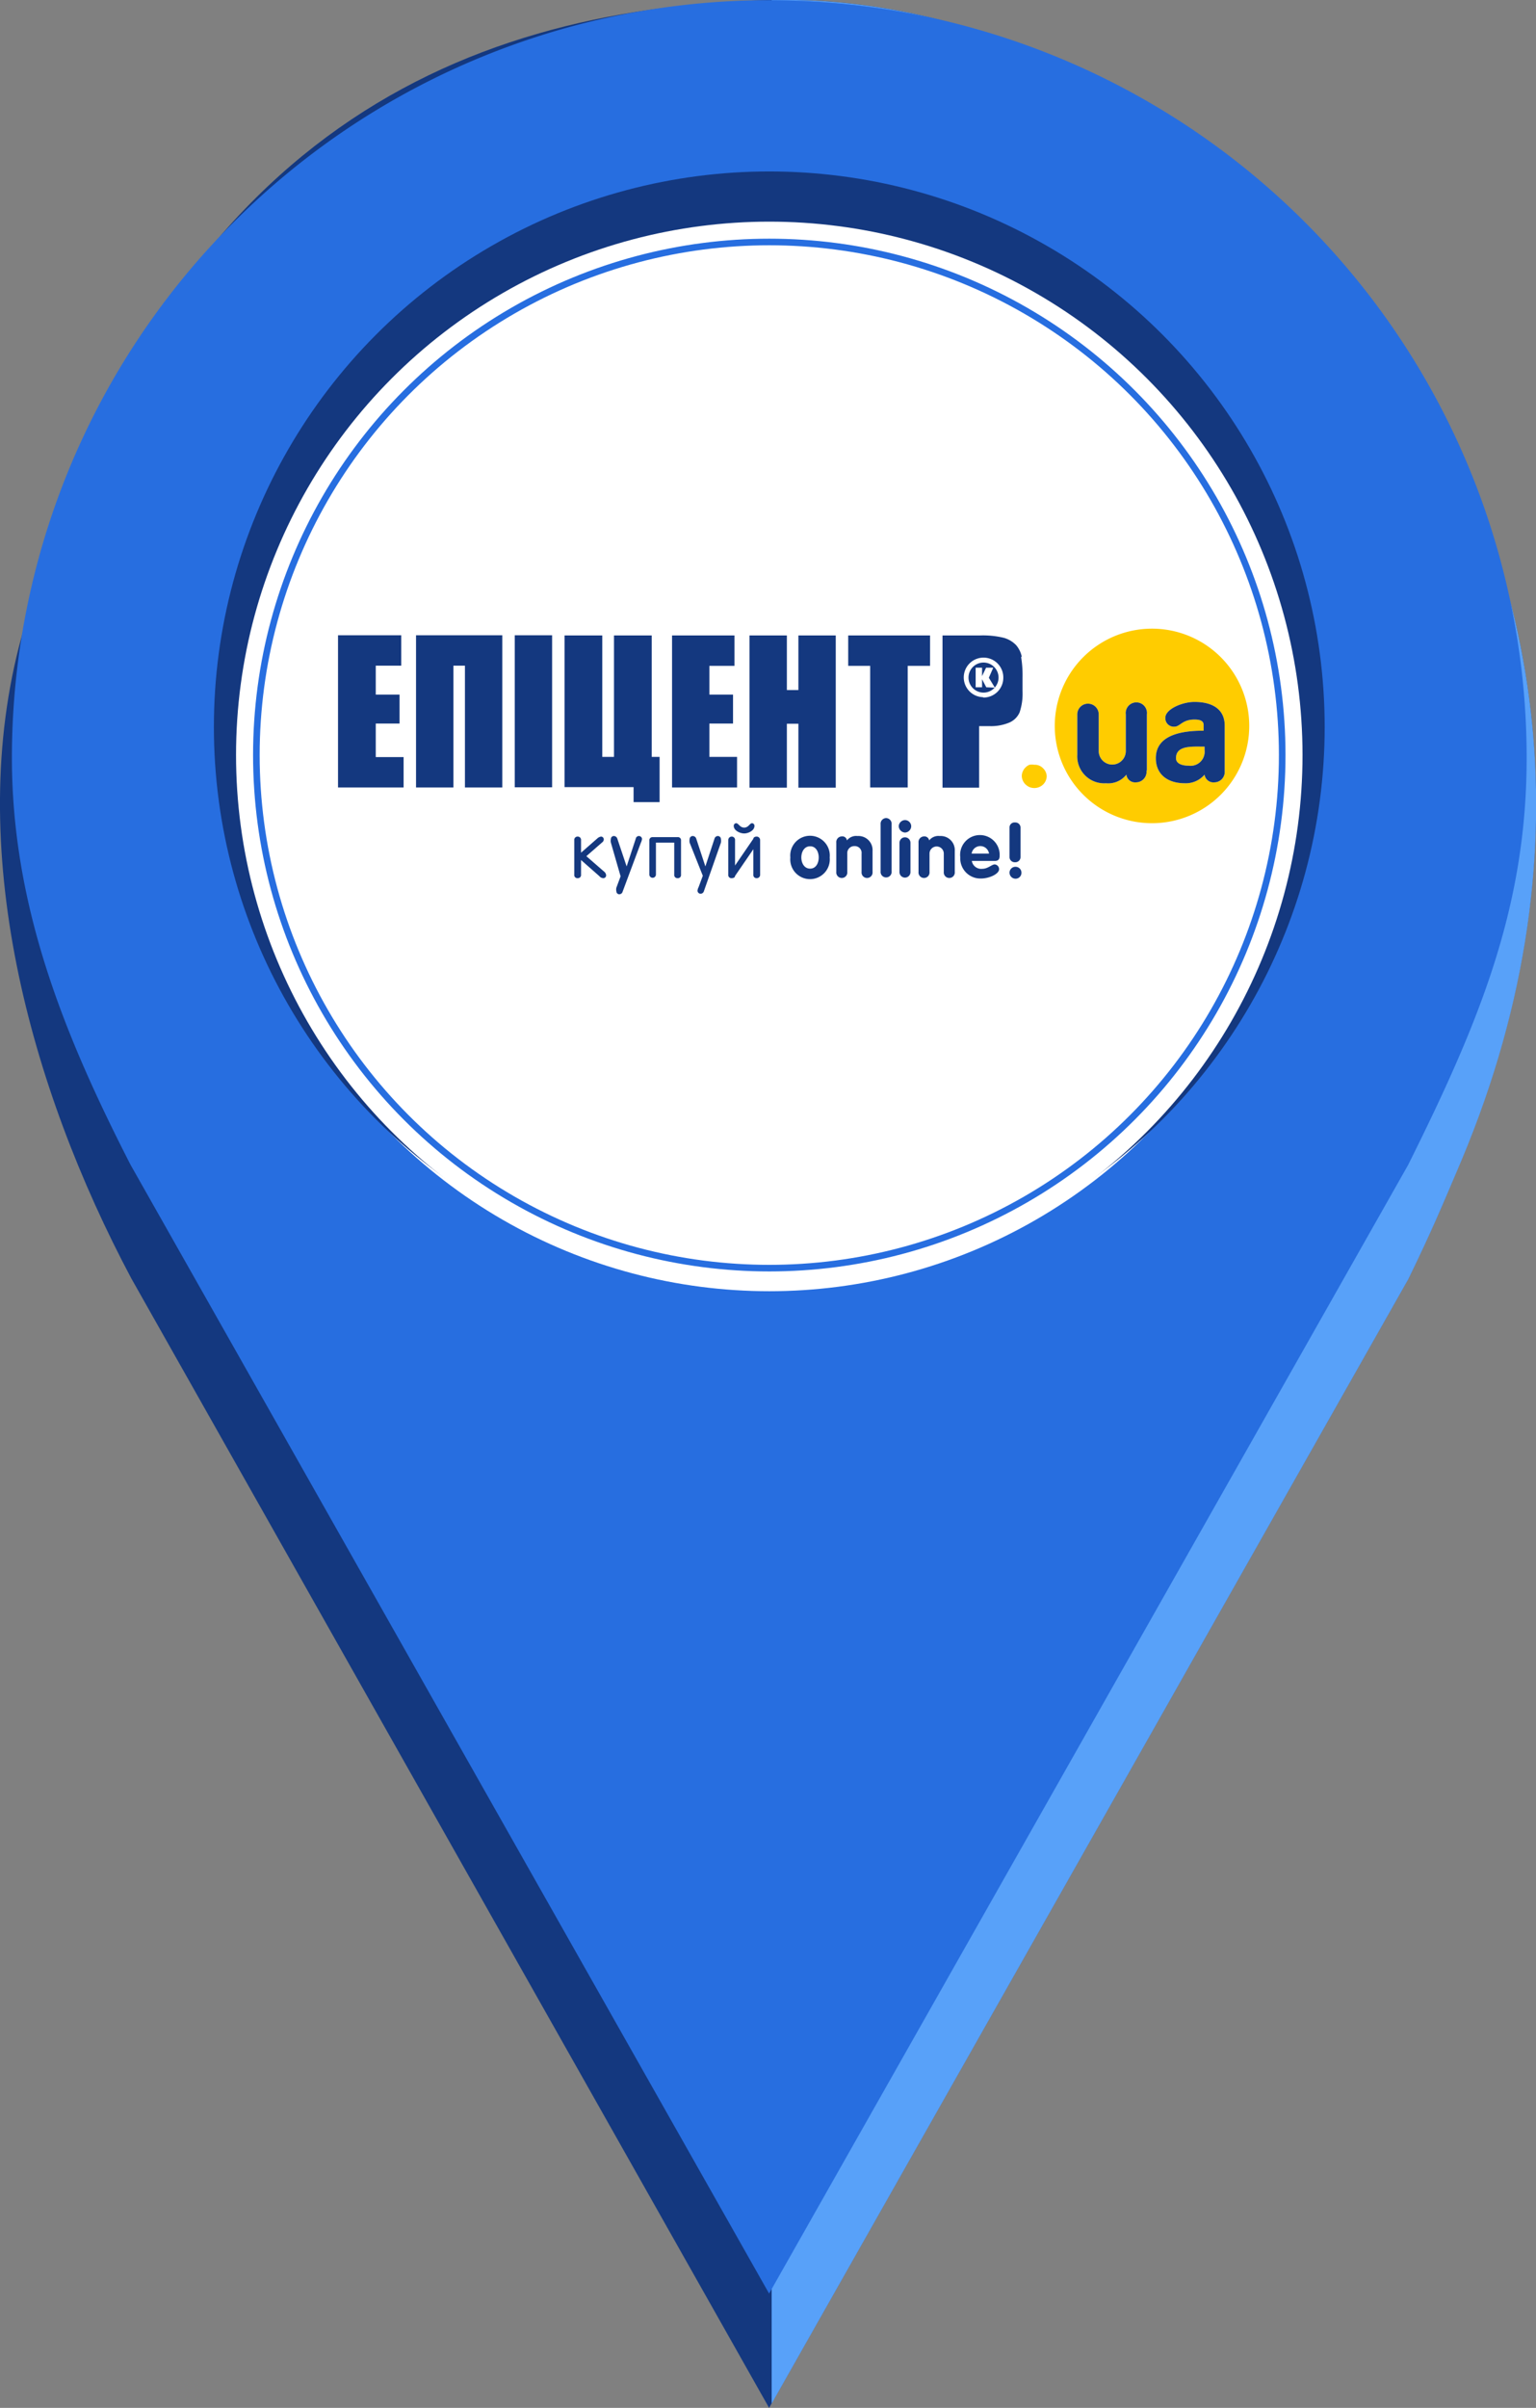 <svg xmlns="http://www.w3.org/2000/svg" viewBox="0 0 83.88 131.45"><rect x="0" y="0" width="83.88" height="131.45" fill="#808080" stroke="none"/><defs><style>.cls-1{fill:#14387f;}.cls-2{fill:#58a1f9;}.cls-3{fill:#276ee0;}.cls-4{fill:#fff;}.cls-5{fill:#fc0;}.cls-6{fill:none;stroke:#276ee0;stroke-miterlimit:10;stroke-width:0.36px;}</style></defs><g id="Слой_2" data-name="Слой 2"><g id="Layer_1" data-name="Layer 1"><path class="cls-1" d="M79.79,63.35C94.38,28.65,67.15-.65,42,0,24.65.47,8.55,7.85,1.17,34.79c-3.14,11.45.43,24.53,6,35h0L42,131.45l34.9-61.62h0C78.19,67.15,78.69,66,79.79,63.35Z"/><path class="cls-2" d="M42.14,0V131.22L76.91,69.83h0c1.3-2.68,1.8-3.88,2.9-6.48C94.35,28.71,67.24-.54,42.14,0Z"/><path class="cls-3" d="M83.37,41.37a41.36,41.36,0,0,0-82.72,0c0,8.18,2.92,15.27,6.48,22.22h0L42,125.21l34.9-61.62h0C80.77,55.82,83.37,49.55,83.37,41.37Z"/><circle class="cls-4" cx="42.01" cy="41.37" r="29.12"/><circle class="cls-1" cx="42.01" cy="39.69" r="30.33"/><circle class="cls-4" cx="42.01" cy="41.22" r="29.12"/><polygon class="cls-1" points="40.25 41.32 38.74 41.32 38.74 39.5 40.03 39.5 40.03 37.92 38.74 37.92 38.74 36.35 40.11 36.35 40.11 34.69 36.7 34.69 36.7 42.99 40.25 42.99 40.25 41.32"/><polygon class="cls-1" points="24.76 36.34 25.39 36.34 25.39 42.99 27.43 42.99 27.43 34.68 22.72 34.68 22.72 42.99 24.76 42.99 24.76 36.34"/><polygon class="cls-1" points="22.04 41.33 20.52 41.33 20.52 39.5 21.82 39.5 21.82 37.92 20.52 37.92 20.52 36.34 21.91 36.34 21.91 34.68 18.46 34.68 18.46 42.99 22.04 42.99 22.04 41.33"/><polygon class="cls-1" points="42.97 39.51 43.6 39.51 43.6 43 45.64 43 45.64 34.69 43.6 34.69 43.6 37.67 42.97 37.67 42.97 34.69 40.93 34.69 40.93 43 42.97 43 42.97 39.51"/><polygon class="cls-1" points="47.52 42.99 49.57 42.99 49.57 36.35 50.79 36.35 50.79 34.69 46.32 34.69 46.32 36.35 47.52 36.35 47.52 42.99"/><rect class="cls-1" x="28.11" y="34.68" width="2.04" height="8.3"/><polygon class="cls-1" points="36.02 41.32 35.59 41.32 35.59 34.69 33.53 34.69 33.53 41.32 32.89 41.32 32.89 34.69 30.83 34.69 30.83 42.97 34.6 42.97 34.6 43.79 36.02 43.79 36.02 41.32"/><path class="cls-1" d="M55.8,35.86a1.42,1.42,0,0,0-.31-.64,1.5,1.5,0,0,0-.67-.4,4.82,4.82,0,0,0-1.29-.13H51.47V43h2V39.64h.55a2.6,2.6,0,0,0,1.09-.19,1.08,1.08,0,0,0,.57-.56,3.22,3.22,0,0,0,.16-1.16V37a6.2,6.2,0,0,0-.08-1.15m-2.09,2.21A1.08,1.08,0,1,1,54.79,37a1.08,1.08,0,0,1-1.08,1.08"/><path class="cls-1" d="M53.71,36.17a.82.82,0,1,0,.82.82.82.82,0,0,0-.82-.82m.15,1.35-.23-.44v.44h-.35V36.45h.35v.46l.22-.46h.39L54,37l.33.54Z"/><path class="cls-5" d="M57.16,42.36a.65.65,0,0,1-.2.47.69.69,0,0,1-.48.19.75.75,0,0,1-.26-.05.77.77,0,0,1-.21-.14.62.62,0,0,1-.15-.21.59.59,0,0,1,0-.52.62.62,0,0,1,.15-.21.6.6,0,0,1,.21-.14.75.75,0,0,1,.26,0,.62.62,0,0,1,.48.19.63.63,0,0,1,.2.47"/><path class="cls-1" d="M32.94,47.94a.29.29,0,0,1-.21-.11l-1-.88v.8a.17.17,0,0,1-.18.19.17.17,0,0,1-.19-.19V45.87a.18.18,0,0,1,.19-.2.18.18,0,0,1,.18.2v.68l.88-.77a.39.39,0,0,1,.21-.11.15.15,0,0,1,.15.17s0,.09-.09.15l-.86.75,1,.87a.27.27,0,0,1,.08.19.15.15,0,0,1-.15.14"/><path class="cls-1" d="M33.36,46a.44.44,0,0,1,0-.2.16.16,0,0,1,.16-.16.2.2,0,0,1,.19.14l.51,1.52h0l.5-1.52a.17.17,0,0,1,.17-.14.17.17,0,0,1,.17.16A.66.66,0,0,1,35,46L34,48.68a.19.19,0,0,1-.18.14.16.16,0,0,1-.16-.16.44.44,0,0,1,0-.2l.23-.62Z"/><path class="cls-1" d="M37,47.94a.17.17,0,0,1-.18-.19V46h-1v1.74a.18.18,0,1,1-.36,0V45.89a.17.17,0,0,1,.18-.19H37a.17.17,0,0,1,.19.19v1.86a.17.17,0,0,1-.19.19"/><path class="cls-1" d="M37.66,46a.66.66,0,0,1,0-.2.17.17,0,0,1,.17-.16.2.2,0,0,1,.19.14l.5,1.52h0l.5-1.52a.19.19,0,0,1,.18-.14.17.17,0,0,1,.17.16.66.66,0,0,1,0,.2l-.93,2.65a.19.19,0,0,1-.18.14.17.17,0,0,1-.17-.16.53.53,0,0,1,.06-.2l.23-.62Z"/><path class="cls-1" d="M41.32,47.94a.17.17,0,0,1-.18-.19V46.36h0l-1,1.46c0,.07-.07.12-.18.12a.17.17,0,0,1-.19-.19V45.87a.19.19,0,0,1,.19-.2.18.18,0,0,1,.18.2v1.38h0l1-1.46c0-.06.07-.12.18-.12a.19.19,0,0,1,.19.2v1.88a.18.18,0,0,1-.19.19m-1.12-3c.13,0,.2.24.44.24s.3-.24.43-.24a.14.14,0,0,1,.13.15c0,.25-.33.41-.56.41s-.57-.16-.57-.41a.14.14,0,0,1,.13-.15"/><path class="cls-1" d="M45.31,46.81a1.08,1.08,0,1,1-2.15,0,1.08,1.08,0,1,1,2.15,0m-1.55,0c0,.29.15.61.48.61s.47-.32.47-.61-.14-.61-.47-.61-.48.32-.48.61"/><path class="cls-1" d="M45.67,46a.31.31,0,0,1,.3-.34.25.25,0,0,1,.28.22.64.64,0,0,1,.58-.24.77.77,0,0,1,.82.81v1.15a.3.3,0,0,1-.3.33.3.3,0,0,1-.3-.33v-1a.37.37,0,0,0-.39-.41.38.38,0,0,0-.39.41v1a.3.3,0,0,1-.3.33.3.3,0,0,1-.3-.33V46Z"/><path class="cls-1" d="M48.09,45a.31.31,0,0,1,.3-.34.31.31,0,0,1,.3.34v2.57a.3.3,0,0,1-.3.33.3.3,0,0,1-.3-.33Z"/><path class="cls-1" d="M49.76,45.1a.35.35,0,0,1-.34.35.36.36,0,0,1-.34-.35.35.35,0,0,1,.34-.33.34.34,0,0,1,.34.33m-.64.91a.3.3,0,1,1,.6,0v1.6a.3.3,0,1,1-.6,0Z"/><path class="cls-1" d="M50.16,46a.31.31,0,0,1,.3-.34.26.26,0,0,1,.28.22.64.64,0,0,1,.58-.24.77.77,0,0,1,.82.81v1.15a.3.3,0,0,1-.3.33.3.3,0,0,1-.3-.33v-1a.39.39,0,1,0-.78,0v1a.3.3,0,0,1-.3.33.3.3,0,0,1-.3-.33V46Z"/><path class="cls-1" d="M53.07,47a.52.52,0,0,0,.57.43c.31,0,.52-.24.68-.24a.26.26,0,0,1,.24.26c0,.26-.53.51-1,.51a1.1,1.1,0,0,1-1.12-1.16,1.08,1.08,0,1,1,2.15-.07c0,.18-.08.27-.26.27Zm.94-.4a.48.48,0,0,0-.95,0Z"/><path class="cls-1" d="M55.13,47.64a.32.32,0,0,1,.33-.32.32.32,0,0,1,.32.32.32.32,0,0,1-.32.33.33.33,0,0,1-.33-.33m0-2.46a.27.27,0,0,1,.3-.28.28.28,0,0,1,.3.28v1.61a.28.28,0,0,1-.3.28.28.28,0,0,1-.3-.28Z"/><path class="cls-5" d="M64.22,41.39c0,.31.35.41.69.41a.77.77,0,0,0,.87-.86v-.18C65.09,40.76,64.22,40.68,64.22,41.39Z"/><path class="cls-5" d="M62.91,34.32a5.31,5.31,0,1,0,5.31,5.31A5.31,5.31,0,0,0,62.91,34.32Zm-.3,7.75a.58.58,0,0,1-.58.64.48.48,0,0,1-.52-.42,1.26,1.26,0,0,1-1.11.47,1.47,1.47,0,0,1-1.57-1.55V39A.58.58,0,1,1,60,39v2a.74.74,0,1,0,1.48,0V39a.58.58,0,1,1,1.15,0v3.06Zm3.71.64a.49.49,0,0,1-.54-.42,1.35,1.35,0,0,1-1.08.47c-.92,0-1.58-.47-1.58-1.37,0-1.33,1.55-1.5,2.61-1.5v-.31c0-.22-.18-.3-.5-.3-.67,0-.79.39-1.09.39a.46.46,0,0,1-.5-.49c0-.46.91-.86,1.59-.86,1.06,0,1.65.46,1.65,1.29V42.1A.57.57,0,0,1,66.32,42.71Z"/><path class="cls-1" d="M62.61,42.07a.58.58,0,0,1-.58.64.48.48,0,0,1-.52-.42,1.26,1.26,0,0,1-1.11.47,1.47,1.47,0,0,1-1.57-1.55V39A.58.58,0,1,1,60,39v2a.74.74,0,1,0,1.48,0V39a.58.58,0,1,1,1.15,0v3.06Z"/><path class="cls-1" d="M65.23,38.32c-.68,0-1.59.4-1.59.86a.46.46,0,0,0,.5.49c.3,0,.42-.39,1.09-.39.32,0,.5.08.5.3v.31c-1.06,0-2.61.17-2.61,1.5,0,.9.66,1.37,1.58,1.37a1.35,1.35,0,0,0,1.08-.47.49.49,0,0,0,.54.42.57.57,0,0,0,.56-.61V39.61C66.88,38.78,66.29,38.32,65.23,38.32Zm.55,2.62a.77.77,0,0,1-.87.86c-.34,0-.69-.1-.69-.41,0-.71.87-.63,1.56-.63Z"/><circle class="cls-6" cx="42.01" cy="41.22" r="28.01"/></g></g></svg>
